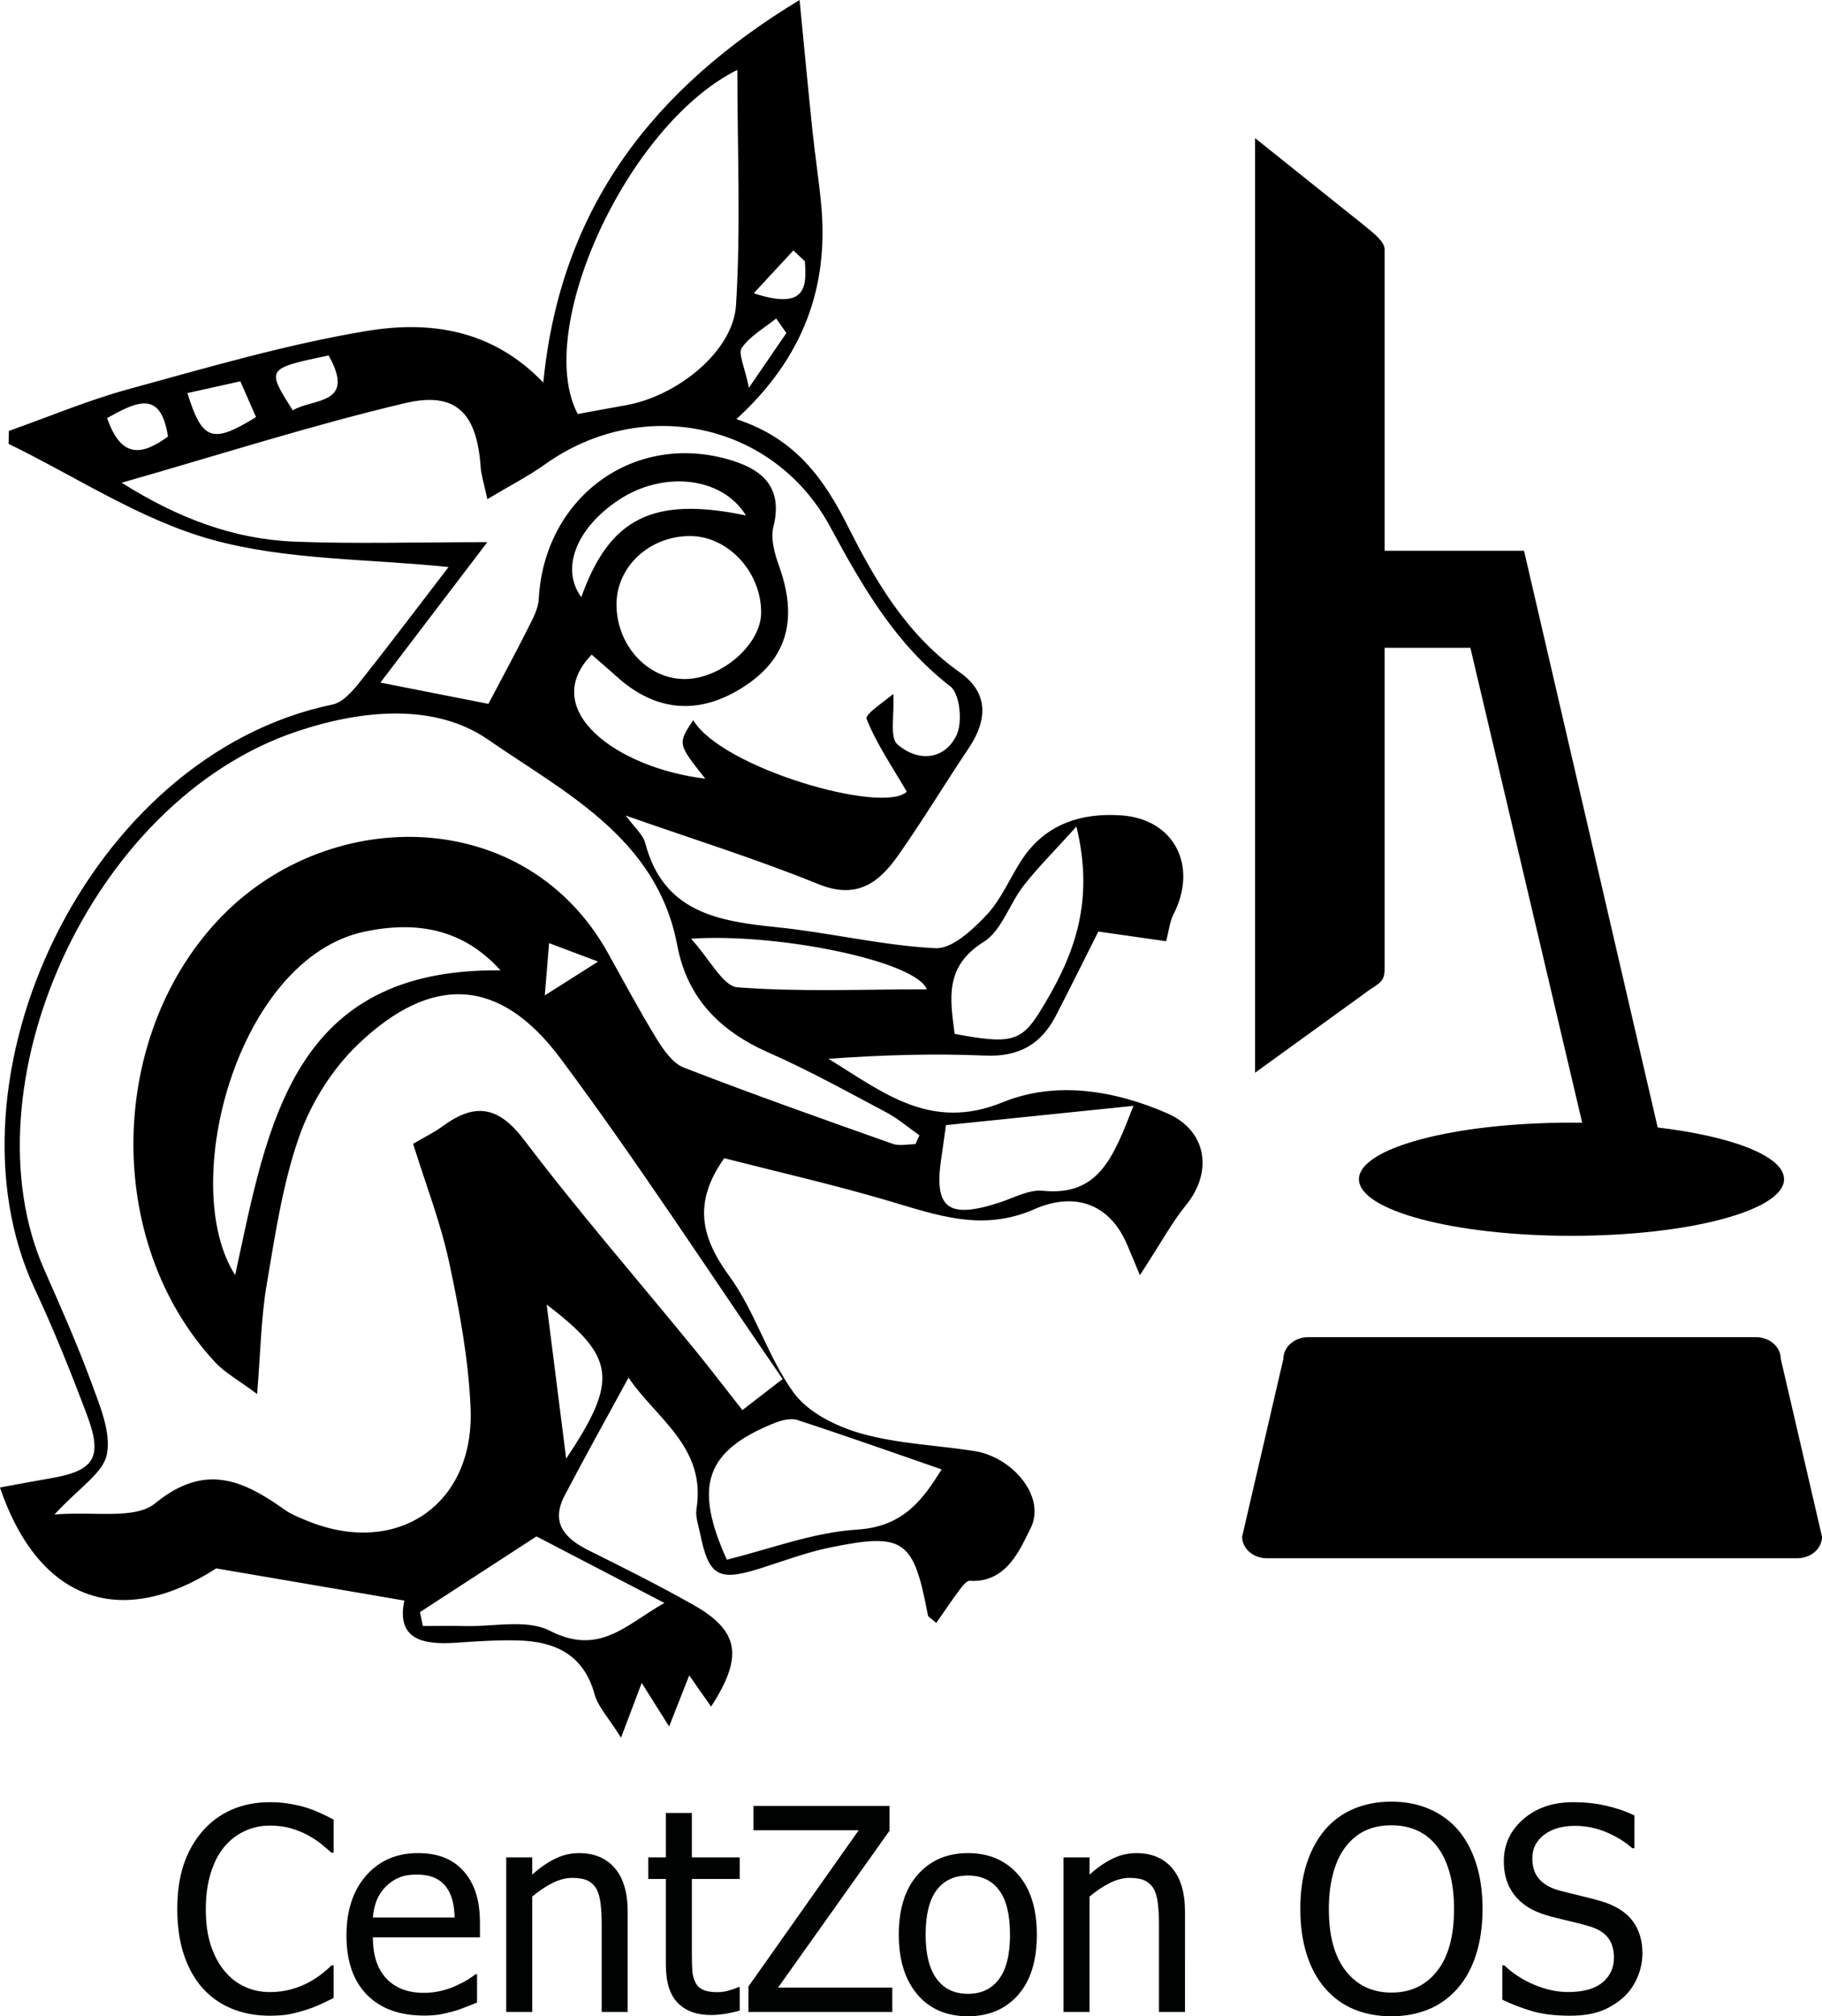 <?xml version="1.0" encoding="utf-8"?>
<!-- Generator: Adobe Illustrator 16.0.0, SVG Export Plug-In . SVG Version: 6.00 Build 0)  -->
<!DOCTYPE svg PUBLIC "-//W3C//DTD SVG 1.1//EN" "http://www.w3.org/Graphics/SVG/1.1/DTD/svg11.dtd">
<svg version="1.1" id="Capa_1" xmlns="http://www.w3.org/2000/svg" xmlns:xlink="http://www.w3.org/1999/xlink" x="0px" y="0px"
	 width="267.08px" height="295.43px" viewBox="0 0 267.08 295.43" enable-background="new 0 0 267.08 295.43" xml:space="preserve">
<g>
	<g>
		<path fill="#010202" d="M39.513,295.348c-1.974,0-3.789-0.332-5.444-0.994c-1.656-0.662-3.086-1.647-4.289-2.959
			c-1.203-1.313-2.136-2.946-2.798-4.908c-0.663-1.959-0.994-4.209-0.994-6.75c0-2.528,0.321-4.731,0.964-6.61
			c0.642-1.879,1.578-3.515,2.808-4.906c1.203-1.352,2.63-2.383,4.279-3.094c1.648-0.709,3.494-1.064,5.535-1.064
			c1.014,0,1.964,0.076,2.849,0.226c0.886,0.147,1.707,0.338,2.464,0.565c0.649,0.203,1.314,0.457,1.997,0.763
			c0.683,0.303,1.355,0.639,2.018,1.004v4.846h-0.324c-0.352-0.324-0.805-0.717-1.358-1.176c-0.555-0.461-1.23-0.914-2.027-1.359
			c-0.771-0.418-1.609-0.764-2.515-1.033c-0.906-0.271-1.954-0.405-3.144-0.405c-1.284,0-2.501,0.264-3.649,0.791
			c-1.149,0.526-2.156,1.305-3.021,2.332c-0.852,1.026-1.514,2.317-1.987,3.872c-0.473,1.556-0.709,3.306-0.709,5.253
			c0,2.067,0.25,3.848,0.75,5.342s1.183,2.754,2.048,3.78c0.838,1,1.825,1.755,2.961,2.261c1.135,0.508,2.338,0.762,3.608,0.762
			c1.163,0,2.237-0.143,3.225-0.426c0.986-0.285,1.865-0.644,2.636-1.074c0.743-0.42,1.386-0.85,1.927-1.289
			c0.54-0.438,0.966-0.813,1.277-1.125h0.3v4.785c-0.662,0.311-1.287,0.609-1.875,0.893c-0.589,0.283-1.302,0.562-2.14,0.832
			c-0.879,0.283-1.693,0.5-2.443,0.648C41.692,295.276,40.716,295.348,39.513,295.348z"/>
		<path fill="#010202" d="M62.182,295.328c-3.609,0-6.411-1.019-8.404-3.054c-1.994-2.032-2.991-4.924-2.991-8.668
			c0-3.688,0.967-6.627,2.899-8.809c1.934-2.184,4.461-3.275,7.584-3.275c1.405,0,2.649,0.203,3.73,0.607
			c1.082,0.406,2.028,1.041,2.839,1.906c0.812,0.864,1.433,1.924,1.865,3.174s0.649,2.781,0.649,4.594v2.066H54.659
			c0,2.637,0.662,4.649,1.987,6.043c1.324,1.393,3.156,2.088,5.495,2.088c0.838,0,1.659-0.094,2.463-0.283
			c0.805-0.188,1.531-0.434,2.181-0.729c0.688-0.312,1.271-0.611,1.743-0.902c0.474-0.291,0.865-0.564,1.176-0.82h0.224v4.156
			c-0.446,0.176-1.001,0.395-1.663,0.658c-0.662,0.263-1.257,0.471-1.784,0.619c-0.743,0.202-1.416,0.356-2.018,0.467
			C63.861,295.273,63.101,295.328,62.182,295.328z M66.643,280.951c-0.027-1.025-0.148-1.912-0.365-2.656
			c-0.216-0.742-0.526-1.371-0.933-1.885c-0.445-0.568-1.017-1-1.713-1.298c-0.696-0.299-1.559-0.446-2.586-0.446
			c-1.014,0-1.875,0.151-2.585,0.457c-0.71,0.303-1.355,0.746-1.937,1.328c-0.567,0.594-1,1.254-1.298,1.977
			c-0.297,0.723-0.486,1.564-0.567,2.523H66.643z"/>
		<path fill="#010202" d="M92.009,294.801h-3.812v-12.896c0-1.038-0.051-2.01-0.152-2.907c-0.102-0.9-0.294-1.619-0.578-2.16
			c-0.311-0.568-0.743-0.99-1.298-1.269c-0.554-0.276-1.311-0.416-2.271-0.416c-0.946,0-1.923,0.255-2.93,0.763
			c-1.008,0.506-1.991,1.166-2.951,1.977v16.91h-3.812v-22.648h3.812v2.515c1.136-1.015,2.258-1.791,3.366-2.332
			c1.108-0.541,2.277-0.812,3.508-0.812c2.23,0,3.975,0.732,5.231,2.199c1.258,1.467,1.886,3.594,1.886,6.377L92.009,294.801
			L92.009,294.801z"/>
		<path fill="#010202" d="M104.216,295.246c-2.082,0-3.704-0.593-4.866-1.773c-1.163-1.184-1.744-3.053-1.744-5.606v-12.552H95.03
			v-3.162h2.575v-6.51h3.813v6.51h7.016v3.162h-7.016v10.769c0,1.147,0.02,2.033,0.061,2.656c0.04,0.62,0.195,1.202,0.466,1.741
			c0.23,0.476,0.602,0.828,1.115,1.064c0.514,0.238,1.21,0.354,2.089,0.354c0.622,0,1.224-0.092,1.805-0.272
			c0.581-0.182,1-0.334,1.257-0.457h0.224v3.428c-0.717,0.203-1.443,0.361-2.18,0.478
			C105.517,295.189,104.837,295.246,104.216,295.246z"/>
		<path fill="#010202" d="M130.799,294.801h-21.088v-3.732l16.16-22.891H110.44v-3.568h19.953v3.63l-16.344,22.993h16.749
			L130.799,294.801L130.799,294.801z"/>
		<path fill="#010202" d="M151.987,283.486c0,3.812-0.92,6.757-2.758,8.83c-1.838,2.074-4.285,3.113-7.34,3.113
			c-3.149,0-5.627-1.072-7.433-3.215c-1.804-2.144-2.706-5.053-2.706-8.729c0-3.784,0.929-6.725,2.788-8.819
			c1.858-2.097,4.31-3.144,7.351-3.144c3.055,0,5.502,1.045,7.34,3.133C151.067,276.744,151.987,279.688,151.987,283.486z
			 M148.054,283.486c0-2.934-0.533-5.112-1.602-6.539c-1.068-1.426-2.59-2.139-4.563-2.139c-1.988,0-3.519,0.713-4.594,2.139
			c-1.074,1.427-1.611,3.605-1.611,6.539c0,2.839,0.537,4.99,1.611,6.457c1.075,1.468,2.605,2.201,4.594,2.201
			c1.959,0,3.478-0.721,4.553-2.16C147.517,288.545,148.054,286.379,148.054,283.486z"/>
		<path fill="#010202" d="M173.704,294.801h-3.813v-12.896c0-1.038-0.051-2.01-0.151-2.907c-0.103-0.9-0.294-1.619-0.578-2.16
			c-0.312-0.568-0.743-0.99-1.298-1.269c-0.555-0.276-1.311-0.416-2.271-0.416c-0.945,0-1.923,0.255-2.93,0.763
			c-1.008,0.506-1.991,1.166-2.951,1.977v16.91h-3.813v-22.648h3.813v2.515c1.137-1.015,2.258-1.791,3.366-2.332
			s2.276-0.812,3.508-0.812c2.229,0,3.976,0.732,5.231,2.199c1.258,1.467,1.886,3.594,1.886,6.377L173.704,294.801L173.704,294.801z
			"/>
		<path fill="#010202" d="M213.69,268.076c1.148,1.323,2.041,2.967,2.677,4.928c0.636,1.959,0.952,4.197,0.952,6.711
			c0,2.447-0.312,4.658-0.932,6.631c-0.623,1.973-1.521,3.629-2.697,4.967c-1.229,1.406-2.666,2.443-4.31,3.113
			c-1.644,0.668-3.45,1.004-5.424,1.004c-2.041,0-3.88-0.346-5.517-1.035c-1.635-0.688-3.041-1.717-4.217-3.082
			c-1.162-1.338-2.056-2.985-2.677-4.946c-0.622-1.959-0.935-4.177-0.935-6.65c0-2.541,0.314-4.771,0.943-6.691
			s1.523-3.567,2.688-4.946c1.162-1.338,2.564-2.355,4.208-3.052c1.642-0.696,3.478-1.045,5.505-1.045
			c2.055,0,3.906,0.357,5.557,1.074C211.162,265.773,212.556,266.779,213.69,268.076z M213.144,279.715c0-2-0.217-3.771-0.648-5.313
			s-1.041-2.817-1.824-3.832c-0.798-1.041-1.762-1.821-2.891-2.342c-1.129-0.52-2.396-0.781-3.801-0.781
			c-1.461,0-2.734,0.255-3.822,0.763c-1.09,0.506-2.053,1.293-2.891,2.36c-0.798,1.027-1.408,2.318-1.834,3.873
			c-0.427,1.556-0.64,3.313-0.64,5.271c0,3.961,0.831,6.992,2.494,9.094c1.661,2.103,3.894,3.152,6.69,3.152
			c2.799,0,5.024-1.051,6.682-3.152C212.315,286.707,213.144,283.676,213.144,279.715z"/>
		<path fill="#010202" d="M230.135,295.348c-2.188,0-4.052-0.227-5.586-0.68s-2.978-1.01-4.329-1.672v-5.029h0.283
			c1.325,1.244,2.825,2.207,4.502,2.889c1.676,0.685,3.292,1.025,4.848,1.025c2.217,0,3.893-0.463,5.027-1.389
			c1.135-0.927,1.703-2.146,1.703-3.66c0-1.203-0.298-2.183-0.893-2.939c-0.596-0.757-1.541-1.317-2.838-1.684
			c-0.935-0.271-1.785-0.492-2.557-0.668s-1.736-0.412-2.898-0.711c-1.041-0.271-1.975-0.615-2.799-1.033
			c-0.824-0.42-1.555-0.967-2.189-1.644c-0.622-0.661-1.104-1.442-1.449-2.342s-0.518-1.938-0.518-3.112
			c0-2.447,0.953-4.498,2.858-6.154c1.906-1.656,4.339-2.484,7.3-2.484c1.689,0,3.289,0.17,4.795,0.508
			c1.508,0.339,2.903,0.818,4.188,1.439v4.807h-0.304c-0.961-0.879-2.19-1.646-3.69-2.303c-1.501-0.654-3.075-0.982-4.726-0.982
			c-1.865,0-3.372,0.437-4.521,1.308c-1.148,0.873-1.724,2.018-1.724,3.438c0,1.285,0.338,2.306,1.015,3.063
			c0.676,0.756,1.655,1.311,2.939,1.662c0.852,0.229,1.893,0.489,3.123,0.78c1.229,0.291,2.25,0.558,3.062,0.802
			c2.082,0.635,3.603,1.596,4.563,2.879c0.959,1.285,1.438,2.865,1.438,4.744c0,1.176-0.239,2.338-0.72,3.487
			c-0.479,1.148-1.152,2.121-2.018,2.92c-0.974,0.88-2.071,1.556-3.295,2.027C233.503,295.112,231.974,295.348,230.135,295.348z"/>
	</g>
	<g>
		<g>
			<g>
				<g>
					<path d="M107.943,61.417c8.846,2.871,12.986,9.027,16.388,15.781c4.113,8.169,8.662,15.873,16.379,21.329
						c4.239,2.998,4.059,6.987,1.271,11.129c-3.5,5.198-6.729,10.587-10.339,15.705c-2.804,3.976-6.04,6.473-11.658,4.191
						c-9.011-3.661-18.33-6.566-28.245-10.045c1.282,1.765,2.517,2.776,2.843,4.026c2.651,10.106,10.625,11.448,19.255,12.322
						c7.79,0.787,15.49,2.69,23.281,3.08c2.445,0.122,5.451-2.7,7.484-4.851c2.166-2.291,3.42-5.428,5.188-8.119
						c3.447-5.253,8.742-6.896,14.564-6.496c7.817,0.533,11.277,7.441,7.668,14.487c-0.564,1.104-0.681,2.438-1.082,3.957
						c-3.373-0.482-6.522-0.934-9.941-1.421c-2.105,4.184-4.135,8.309-6.252,12.387c-2.158,4.157-5.43,6-10.313,5.79
						c-7.629-0.33-15.284-0.088-22.998,0.471c7.863,4.781,14.873,10.726,25.544,6.369c7.728-3.156,16.345-1.777,24.14,1.623
						c5.774,2.521,6.72,8.545,2.739,13.434c-2.053,2.521-3.613,5.439-6.766,10.281c-0.845-2.027-1.367-3.309-1.918-4.582
						c-2.744-6.338-8.152-7.471-13.507-5.106c-7.632,3.366-14.29,0.899-21.373-1.193c-8.093-2.393-16.34-4.264-24.132-6.262
						c-4.627,6.539-3.389,11.61,0.742,17.268c3.813,5.221,5.647,11.885,9.453,17.111c2.112,2.897,6.256,4.938,9.881,5.961
						c5.339,1.506,11.039,1.707,16.57,2.563c5.598,0.863,10.606,6.711,8.246,11.354c-1.465,2.879-3.455,8.022-8.893,7.662
						c-0.492-0.031-1.135,0.836-1.555,1.397c-1.149,1.539-2.219,3.14-3.361,4.771c-0.748-0.66-1.178-0.851-1.227-1.109
						c-2.098-11.117-3.473-12.158-14.372-9.932c-3.531,0.721-6.941,2.037-10.396,3.117c-5.967,1.862-7.369,1.037-8.631-5.195
						c-0.238-1.182-0.707-2.437-0.526-3.568c1.453-9.076-5.897-13.237-9.96-19.248c-3.282,6.031-6.399,11.605-9.36,17.263
						c-2.099,4.01-0.005,6.299,3.509,8.045c5.159,2.563,10.322,5.145,15.337,7.979c6.728,3.806,7.396,7.529,2.616,14.916
						c-1.078-1.539-2.038-2.91-3.205-4.578c-0.865,2.199-1.686,4.281-2.948,7.492c-1.687-2.682-2.852-4.535-4.019-6.391
						c-0.809,2.141-1.618,4.285-3.032,8.031c-1.858-2.974-3.368-4.521-3.873-6.353c-1.629-5.906-5.879-7.772-11.33-7.902
						c-3.016-0.071-6.046,0.14-9.062,0.347c-4.94,0.334-8.68-0.599-7.495-6.185c-8.983-1.535-17.56-3.002-27.58-4.713
						c-13.41,8.654-25.791,5.451-31.699-11.852c2.463-0.451,4.897-0.92,7.34-1.338c6.546-1.111,7.781-3.029,5.382-9.384
						c-2.342-6.207-4.818-12.385-7.629-18.395c-14.29-30.568,7.646-78.165,43.657-85.607c1.531-0.315,2.972-2.01,4.06-3.377
						c4.461-5.604,8.768-11.332,12.947-16.773C53.881,81.854,42,82.103,31.028,79.062C20.61,76.174,11.145,69.846,1.26,65.033
						c0.012-0.633,0.023-1.263,0.035-1.893c5.869-2.074,11.641-4.508,17.629-6.144c11.52-3.146,23.046-6.543,34.795-8.495
						c9.067-1.507,18.317-0.373,25.922,7.551C82.144,30.347,95.852,12.931,117.204,0c0.645,6.563,1.235,12.857,1.891,19.148
						c0.373,3.569,0.923,7.119,1.268,10.691C121.537,41.984,117.819,52.372,107.943,61.417z M134.194,167.645
						c0.193-0.434,0.39-0.867,0.584-1.297c-1.623-1.135-3.146-2.453-4.883-3.373c-5.693-3.018-11.345-6.154-17.231-8.748
						c-7.112-3.135-11.929-7.963-13.389-15.719c-2.964-15.745-16.569-22.41-27.712-30.127c-7.779-5.387-18.433-4.444-28.109-1.187
						C13.02,117.44-5.254,159.508,6.503,186.066c2.441,5.521,4.891,11.052,6.966,16.713c1.222,3.332,2.831,7.156,2.192,10.343
						c-0.545,2.717-4.05,4.844-7.68,8.793c5.843-0.504,11.805,0.778,14.74-1.627c7.312-5.988,12.889-3.425,19.028,0.932
						c0.971,0.689,2.13,1.139,3.243,1.598c13.078,5.396,24.563-2.229,23.99-16.43c-0.289-7.184-1.634-14.387-3.147-21.441
						c-1.252-5.836-3.449-11.467-5.281-17.354c1.646-0.967,3.094-1.66,4.362-2.592c4.741-3.486,8.166-2.924,11.944,2.063
						c7.898,10.426,16.503,20.316,24.787,30.449c2.375,2.906,4.649,5.891,7.176,9.098c2.023-1.561,3.554-2.741,5.899-4.553
						c-10.968-15.924-21.26-31.801-32.54-46.942c-8.9-11.947-18.878-12.456-29.73-2.066c-3.766,3.609-6.872,8.563-8.599,13.494
						c-2.436,6.957-3.529,14.422-4.771,21.742c-0.815,4.807-0.881,9.741-1.394,15.971c-2.809-2.094-4.719-3.121-6.122-4.625
						c-16.53-17.709-15.829-48.332,1.088-65.518c15.979-16.229,44.423-16.03,56.439,5.485c2.357,4.218,4.626,8.49,7.154,12.601
						c1.007,1.635,2.346,3.586,3.986,4.223c10.133,3.928,20.383,7.549,30.627,11.178
						C131.855,167.947,133.08,167.645,134.194,167.645z M86.732,95.92c-7.905,8.14,3.785,16.641,16.652,18.172
						c-4.062-5.115-4.062-5.115-1.765-8.574c4.147,7.021,27.809,13.849,31.299,10.486c-2.196-3.779-4.467-7.069-5.893-10.692
						c-0.265-0.679,2.857-2.688,3.918-3.638c0.181,3.187-0.559,6.371,0.6,7.387c2.875,2.521,6.836,2.446,8.668-1.329
						c0.915-1.887,0.505-6.069-0.897-7.152c-8.107-6.261-12.914-14.699-17.654-23.445c-8.287-15.288-27.513-19.262-41.765-9.101
						c-2.479,1.768-5.225,3.167-8.461,5.104c-0.52-2.441-0.899-3.554-0.977-4.686c-0.535-7.866-3.558-11.157-11.063-9.387
						c-13.717,3.237-27.176,7.563-41.557,11.667c8.192,5.167,16.389,8.283,25.384,8.634c8.897,0.344,17.818,0.073,28.213,0.073
						C65.676,87,60.917,93.249,55.762,100.016c6.174,1.216,11.395,2.243,15.832,3.117c2.102-3.992,3.989-7.469,5.765-11.003
						c0.692-1.38,1.536-2.869,1.614-4.345c0.769-14.661,13.544-24.348,27.499-20.552c4.88,1.328,8.429,3.813,6.896,9.977
						c-0.433,1.743,0.185,3.926,0.83,5.723c2.765,7.684,1.243,13.405-4.891,17.505c-6.563,4.387-13.003,3.971-18.789-1.203
						C89.354,98.195,88.17,97.176,86.732,95.92z M108.083,10.24c-16.163,8.026-29.924,38.13-23.39,50.425
						c2.307-0.422,4.675-0.867,7.049-1.287c7.482-1.323,15.714-7.85,16.146-14.642C108.604,33.388,108.083,21.958,108.083,10.24z
						 M73.364,142.182c-5.408-6.025-12.186-7.301-19.903-5.681c-18.64,3.911-27.465,37.104-18.989,50.333
						C39.246,164.699,42.806,141.821,73.364,142.182z M138.035,215.301c-7.371-2.549-14.215-4.98-21.119-7.227
						c-0.988-0.322-2.357,0.02-3.396,0.438c-10.082,4.062-11.89,9.158-6.979,20.014c6.322-1.543,12.648-4.008,19.103-4.405
						C132.498,223.697,135.315,219.633,138.035,215.301z M157.788,121.114c-3.214,3.563-5.648,5.979-7.743,8.66
						c-2.087,2.672-3.221,6.597-5.853,8.236c-5.814,3.626-4.902,8.389-4.256,13.474c8.07,1.523,9.746,1.183,12.457-3.193
						C157.127,140.652,160.61,132.651,157.788,121.114z M138.661,164.857c-0.361,2.597-0.484,3.586-0.641,4.572
						c-1.203,7.621,0.875,9.258,8.519,6.762c2.084-0.682,4.28-1.916,6.31-1.715c8.166,0.81,10.313-4.776,13.301-12.444
						C156.226,163.051,147.5,163.949,138.661,164.857z M61.563,236.209c0.14,0.68,0.279,1.358,0.421,2.037
						c2.051,0,4.103-0.043,6.152,0.01c4.198,0.111,9.069-1.047,12.455,0.684c7.342,3.759,11.239-0.959,16.802-4.069
						c-6.87-3.572-12.864-6.689-18.752-9.752C73.397,228.523,67.479,232.367,61.563,236.209z M100.237,99.496
						c5.39,0.07,11.316-5.01,11.337-9.718c0.026-5.975-4.853-11.232-10.422-11.235c-5.936-0.002-10.763,4.466-10.782,9.979
						C90.349,94.454,94.82,99.425,100.237,99.496z M135.858,144.958c-1.596-4.131-21.782-8.277-34.563-7.417
						c2.833,3.096,4.677,6.955,6.809,7.121C117.08,145.362,126.143,144.958,135.858,144.958z M109.352,75.528
						c-3.562-5.772-12.248-6.572-18.731-2.226c-6.2,4.155-8.453,10.063-5.412,14.195C89.34,75.946,95.654,72.672,109.352,75.528z
						 M82.994,213.727c7.677-11.518,7.271-14.858-2.86-22.578C81.094,198.734,82.016,206.006,82.994,213.727z M27.472,57.593
						c2.17,7.003,3.665,7.462,10.057,3.522c-0.736-1.682-1.491-3.404-2.296-5.241C32.486,56.483,30.218,56.986,27.472,57.593z
						 M48.172,52.078c-9.144,1.93-9.144,1.93-5.249,8.049C45.824,58.32,52.279,59.427,48.172,52.078z M15.702,61.254
						c2.077,6,5.126,5.47,8.919,2.715C23.574,57.049,20.029,58.859,15.702,61.254z M110.487,42.972
						c7.642,2.504,7.794-0.874,7.493-4.693c-0.562-0.526-1.121-1.056-1.684-1.583C114.58,38.552,112.862,40.407,110.487,42.972z
						 M115.273,48.796c-0.497-0.711-0.997-1.423-1.495-2.134c-1.728,1.396-3.803,2.548-5.034,4.294
						c-0.588,0.832,0.426,2.793,1.036,5.858C112.403,52.986,113.839,50.891,115.273,48.796z M79.858,145.847
						c3.269-2.071,4.715-2.987,7.813-4.952c-3.265-1.229-5.224-1.968-7.182-2.705C80.321,140.231,80.154,142.271,79.858,145.847z"/>
				</g>
			</g>
		</g>
		<g>
			<path d="M267.082,225.158c0,1.748-1.624,3.163-3.63,3.163H185.71c-2.006,0-3.631-1.415-3.631-3.163l6.05-26.064
				c0-1.746,1.626-3.164,3.632-3.164h65.643c2.006,0,3.63,1.418,3.63,3.164L267.082,225.158z"/>
		</g>
		<path d="M242.995,165.205l-19.592-84.503h-20.439V36.526c0-1.124-1.585-2.353-3.163-3.63l-15.821-12.654v136.933l15.821-11.445
			c2.013-1.578,3.163-1.625,3.163-3.63v-47.18h12.575l16.388,69.584c-0.519-0.007-1.041-0.011-1.566-0.011
			c-17.207,0-31.156,3.712-31.156,8.291c0,4.578,13.949,8.291,31.156,8.291c17.208,0,31.158-3.713,31.158-8.291
			C261.519,169.402,253.905,166.494,242.995,165.205z"/>
	</g>
</g>
</svg>
